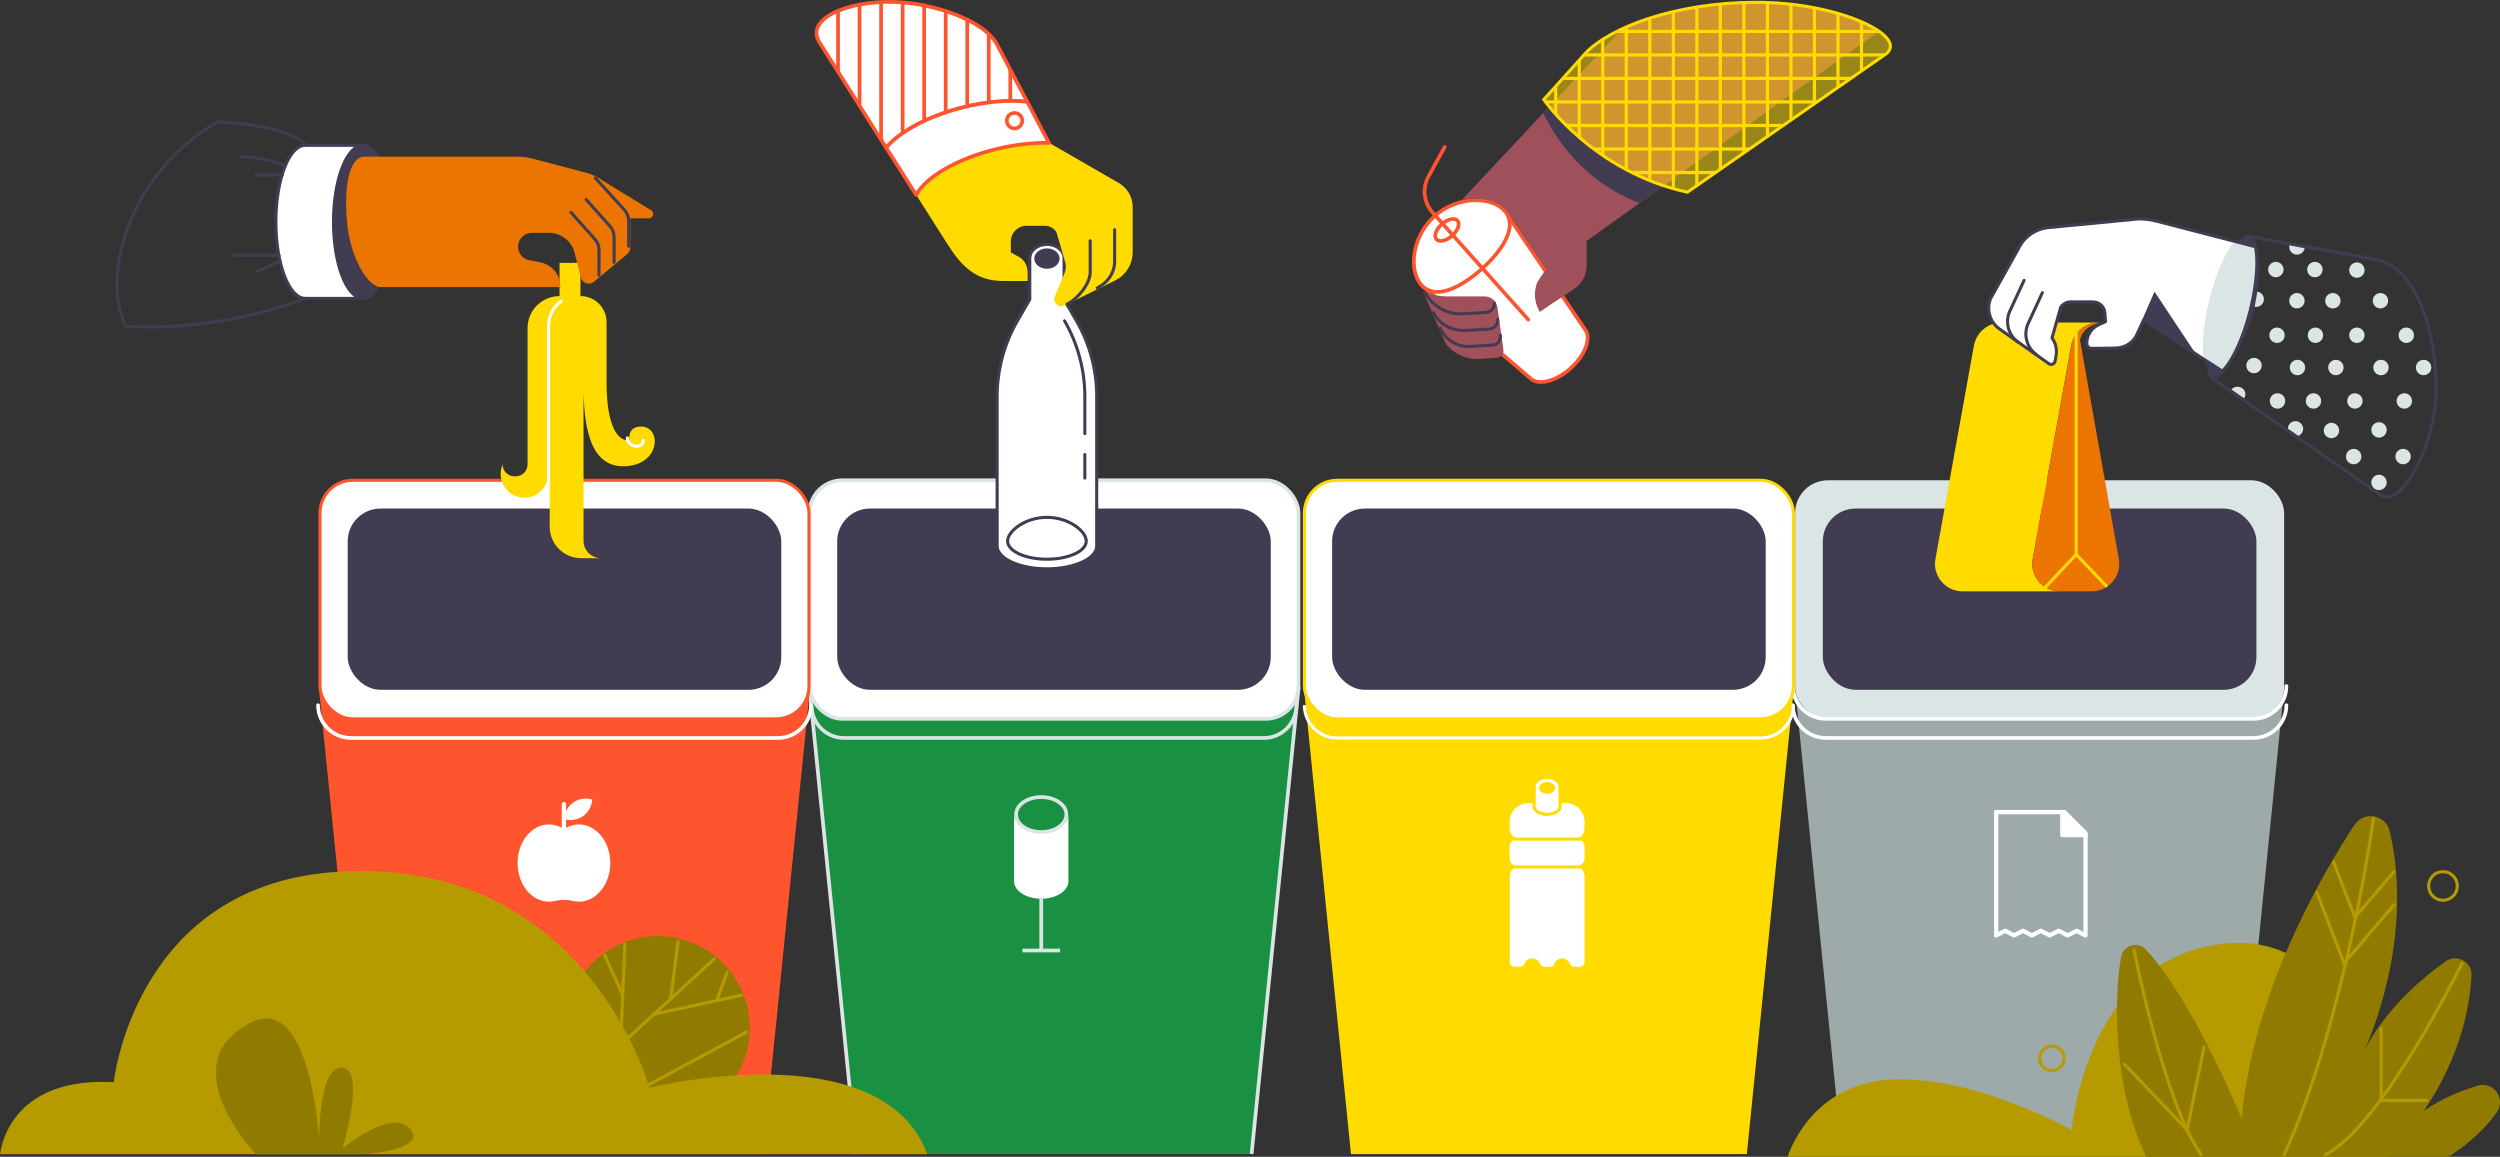 <?xml version="1.0" encoding="UTF-8"?>
<svg id="Layer_1" data-name="Layer 1" xmlns="http://www.w3.org/2000/svg" viewBox="0 0 4047.27 1872.74">
  <rect x="0" y="0" width="4047.27" height="1872.74" fill="#333333" stroke="none"/>
  <defs>
    <style>
      .cls-1, .cls-2, .cls-3, .cls-4, .cls-5, .cls-6, .cls-7, .cls-8, .cls-9, .cls-10, .cls-11, .cls-12 {
        stroke-miterlimit: 10;
      }

      .cls-1, .cls-2, .cls-3, .cls-13, .cls-14, .cls-15, .cls-8 {
        fill: #fff;
      }

      .cls-1, .cls-2, .cls-3, .cls-16, .cls-17, .cls-5, .cls-6, .cls-7, .cls-18, .cls-9, .cls-10, .cls-11 {
        stroke-width: 5px;
      }

      .cls-1, .cls-14, .cls-15, .cls-19 {
        stroke: #fe552f;
      }

      .cls-2, .cls-5, .cls-9 {
        stroke: #ffdb00;
      }

      .cls-3, .cls-16, .cls-18, .cls-11 {
        stroke: #423c52;
      }

      .cls-4, .cls-16, .cls-17, .cls-5, .cls-6, .cls-7, .cls-18, .cls-20, .cls-9, .cls-10, .cls-11, .cls-21, .cls-19 {
        fill: none;
      }

      .cls-4, .cls-15, .cls-8, .cls-12, .cls-21, .cls-19 {
        stroke-width: 6px;
      }

      .cls-4, .cls-8, .cls-12 {
        stroke: #dbe5e5;
      }

      .cls-22 {
        fill: #eb7500;
      }

      .cls-23, .cls-24 {
        fill: #ffdb00;
      }

      .cls-25 {
        fill: #fe552f;
      }

      .cls-26 {
        fill: #a0505a;
      }

      .cls-27 {
        fill: #9daaa9;
      }

      .cls-28 {
        fill: #907b00;
      }

      .cls-29 {
        fill: #b59b00;
      }

      .cls-30 {
        fill: #dbe5e5;
      }

      .cls-31 {
        fill: #423c52;
      }

      .cls-16, .cls-17, .cls-14, .cls-15, .cls-18, .cls-20, .cls-21, .cls-19 {
        stroke-linejoin: round;
      }

      .cls-16, .cls-17, .cls-20, .cls-9, .cls-10, .cls-11, .cls-21, .cls-19 {
        stroke-linecap: round;
      }

      .cls-17, .cls-6, .cls-20, .cls-21 {
        stroke: #fff;
      }

      .cls-7, .cls-10 {
        stroke: #b59b00;
      }

      .cls-24 {
        isolation: isolate;
        opacity: .5;
      }

      .cls-14 {
        stroke-width: 6px;
      }

      .cls-20 {
        stroke-width: 7px;
      }

      .cls-12 {
        fill: #1a9142;
      }
    </style>
  </defs>
  <g id="_Слой_1" data-name="Слой 1">
    <g id="TRASH_CANS" data-name="TRASH CANS">
      <polygon class="cls-27" points="2982.06 1868.29 3621.86 1868.29 3697.78 1114.74 2906.13 1114.74 2982.06 1868.29"/>
      <rect class="cls-30" x="2906.14" y="777.54" width="791.65" height="386.21" rx="53.05" ry="53.05"/>
      <path class="cls-21" d="m2902.46,1110.7c0,29.29,24,53,53.54,53h691.92c29.57,0,53.54-23.75,53.54-53"/>
      <path class="cls-21" d="m2902.46,1141.7c0,29.29,24,53,53.54,53h691.92c29.57,0,53.54-23.75,53.54-53"/>
      <rect class="cls-31" x="2951" y="823.3" width="701.92" height="293.44" rx="53.05" ry="53.05"/>
      <polygon class="cls-20" points="3376.24 1351.78 3376.24 1514.42 3361.7 1506.88 3347.25 1514.33 3332.8 1506.88 3318.36 1514.33 3303.91 1506.88 3289.46 1514.33 3275.01 1506.88 3260.57 1514.33 3246.12 1506.88 3231.58 1514.42 3231.58 1314.68 3339.14 1314.68 3339.14 1351.78 3376.24 1351.78"/>
      <polygon class="cls-20" points="3376.24 1348.85 3376.24 1351.78 3339.14 1351.78 3339.14 1314.68 3342.07 1314.68 3376.24 1348.85"/>
      <polygon class="cls-13" points="3376.24 1351.78 3339.14 1351.78 3339.14 1314.68 3376.24 1351.78"/>
      <polygon class="cls-23" points="2187.08 1868.29 2827.97 1868.29 2904.03 1114.74 2111.03 1114.74 2187.08 1868.29"/>
      <rect class="cls-2" x="2111.71" y="777.54" width="791.65" height="386.21" rx="53.05" ry="53.05"/>
      <path class="cls-6" d="m2111.7,1141.7c0,29.27,23.73,53,53,53h685.61c29.27,0,53-23.73,53-53"/>
      <rect class="cls-31" x="2156.57" y="823.3" width="701.92" height="293.44" rx="53.05" ry="53.05"/>
      <path class="cls-13" d="m2565.25,1341.26v-10.89c0-16.69-13.53-30.22-30.22-30.22h-11.89v-25.36h0v-.68c0-7.26-8.28-13.15-18.5-13.15s-18.5,5.89-18.5,13.15v.68h0v25.36h-11.89c-16.69,0-30.22,13.53-30.22,30.22v10.89c0,9.55,7.74,17.29,17.29,17.29h-5.32c-6.63,0-12,5.37-12,12v19.35c0,6.63,5.37,12,12,12h97.21c6.63,0,12-5.37,12-12v-19.35c0-6.63-5.37-12-12-12h-5.21c9.53-.02,17.25-7.76,17.25-17.29Zm-60.61-56.25c-7.19,0-13-4.23-13-9.45s5.83-9.44,13-9.44,13,4.23,13,9.44-5.8,9.45-13,9.45Z"/>
      <path class="cls-13" d="m2565.25,1418.72v138.72c.03,4.22-3.36,7.68-7.59,7.71,0,0,0,0-.01,0h-9.05c-2.92-.01-5.58-1.71-6.83-4.35-.14-.48-.32-.94-.5-1.4h0c-3.15-6.81-11.23-9.78-18.04-6.63-3.05,1.41-5.47,3.9-6.79,6.99v.09c-.06.17-.12.33-.19.5,0,.04,0,.08,0,.12-1.16,2.85-3.93,4.71-7,4.71h-9c-3.01-.01-5.72-1.8-6.93-4.55h0c-.1-.33-.22-.64-.35-1-3.01-6.87-11.02-10-17.89-6.99-3.1,1.36-5.59,3.83-6.96,6.93-.15.33-.27.66-.38,1h0c-.37.84-.89,1.61-1.54,2.26-1.42,1.44-3.35,2.25-5.37,2.25h-9c-4.23-.03-7.63-3.48-7.6-7.71v-138.65c0-9.28,7.53-16.81,16.81-16.81h87.6c9.2.11,16.61,7.61,16.61,16.81Z"/>
      <path class="cls-23" d="m2504.64,1320.77c-11.38,0-21-5-23.37-12.24l-.13-.38v-9.14h5v8.27c1.91,4.85,9.75,8.46,18.5,8.46s16.6-3.61,18.5-8.46v-10.09h5v10.93l-.12.38c-2.38,7.23-12.02,12.27-23.38,12.27Z"/>
      <path class="cls-23" d="m2558,1361.01h-106.68c-1.38,0-2.5-1.12-2.5-2.5s1.12-2.5,2.5-2.5h106.68c1.38,0,2.5,1.12,2.5,2.5s-1.12,2.5-2.5,2.5Z"/>
      <path class="cls-23" d="m2558,1406.01h-106.68c-1.38,0-2.5-1.12-2.5-2.5s1.12-2.5,2.5-2.5h106.68c1.38,0,2.5,1.12,2.5,2.5s-1.12,2.5-2.5,2.5Z"/>
      <polyline class="cls-12" points="1386.4 1868.29 1310.47 1114.74 2102.12 1114.74 2026.2 1868.29"/>
      <path class="cls-4" d="m2098.8,1141.7c0,29.29-23.55,53-52.6,53h-679.8c-29.05,0-52.6-23.75-52.6-53"/>
      <rect class="cls-8" x="1310.47" y="777.53" width="791.65" height="386.21" rx="53.05" ry="53.05"/>
      <rect class="cls-31" x="1355.34" y="823.31" width="701.92" height="293.44" rx="53.05" ry="53.05"/>
      <path class="cls-13" d="m1729.67,1318.65v108c0,15.64-19.7,28.31-44,28.31s-44-12.67-44-28.31v-108c0,15.64,19.69,28.31,44,28.31s44-12.67,44-28.31Z"/>
      <path class="cls-4" d="m1726.37,1318.46v.19c0,15.64-18.22,28.31-40.7,28.31s-40.7-12.67-40.7-28.31v-.19c.15-15.55,18.31-28.12,40.7-28.12s40.55,12.57,40.7,28.12Z"/>
      <line class="cls-4" x1="1685.67" y1="1454.96" x2="1685.67" y2="1538.77"/>
      <line class="cls-4" x1="1716.19" y1="1538.77" x2="1655.14" y2="1538.77"/>
      <polygon class="cls-25" points="1235.1 1868.29 592.59 1868.29 516.34 1114.74 1311.34 1114.74 1235.1 1868.29"/>
      <rect class="cls-1" x="518.02" y="777.53" width="791.65" height="386.21" rx="53.05" ry="53.05"/>
      <path class="cls-21" d="m1312.84,1141.7c0,29.29-23.94,53-53.47,53h-691c-29.54,0-53.48-23.75-53.48-53"/>
      <rect class="cls-31" x="562.88" y="823.31" width="701.92" height="293.44" rx="53.05" ry="53.05"/>
      <path class="cls-13" d="m988,1397.22c0,34.52-22.72,62.51-50.75,62.51-3.34,0-6.67-.4-9.92-1.19-9.44-2.31-19.31-2.31-28.75,0-3.25.79-6.59,1.19-9.94,1.19-28,0-50.75-28-50.75-62.51s22.71-62.52,50.75-62.52c8.68.04,17.15,2.69,24.31,7.61,7.15-4.91,15.62-7.56,24.3-7.61,28,0,50.75,27.99,50.75,62.52Z"/>
      <line class="cls-20" x1="912.92" y1="1342.31" x2="912.92" y2="1301.83"/>
      <path class="cls-13" d="m958.64,1294.32c-.85,19.21-17.1,34.1-36.32,33.26-3.02-.13-6.02-.66-8.9-1.57.88-19.23,17.19-34.1,36.41-33.21,2.99.14,5.95.66,8.81,1.55v-.03Z"/>
    </g>
    <g id="PLANTS">
      <path class="cls-29" d="m3864.42,1872.74h-970.42s35.63-119.92,170.28-125.28,289.47,81.81,289.47,81.81c0,0,24.58-286.22,255.95-302.32s254.72,345.79,254.72,345.79Z"/>
      <path class="cls-28" d="m4042.05,1800.66c-31.1,44.45-78.32,72.08-78.32,72.08h-489c-54.8-111.88-52.5-260.83-40.8-323.76,3.55-19.07,27.43-26,40.45-11.6,78.62,86.77,154.69,273.63,154.69,273.63,18-200.83,124.77-387.46,182.54-475.46,15.2-23.16,50.83-16.9,57.13,10.07,41.78,178.78-38.33,349.09-41.33,355.39,34.45-66.93,92.32-116.49,131.6-144.64,18.17-13,43.35.81,42.13,23.13-5,92.11-42.38,167.59-77.14,218.89,28.48-20,60.51-32.77,87-40.81,25.56-7.75,46.37,21.19,31.05,43.08Z"/>
      <path class="cls-10" d="m3842.63,1324.64s-46.18,328.58-144.71,544.63"/>
      <path class="cls-10" d="m3985.83,1559.42s-130,264.74-221.43,309.85"/>
      <path class="cls-10" d="m3454.65,1537.52s49.84,252.22,109.2,331.75"/>
      <circle class="cls-7" cx="3954.96" cy="1434.29" r="23.21"/>
      <circle class="cls-7" cx="3321.76" cy="1713.42" r="19.8"/>
      <polyline class="cls-10" points="3777.92 1395.58 3812.36 1485.25 3875.67 1411.08"/>
      <polyline class="cls-10" points="3750.82 1444.87 3794.82 1559.42 3875.7 1464.67"/>
      <polyline class="cls-10" points="3854.89 1664.61 3854.89 1781.51 3928.82 1781.51"/>
      <polyline class="cls-10" points="3568.24 1694.58 3540.72 1829.27 3439.46 1723.06"/>
      <circle class="cls-28" cx="1064.73" cy="1664.35" r="149.06" transform="translate(-865.02 1240.35) rotate(-45)"/>
      <line class="cls-10" x1="984.76" y1="1709.91" x2="1156.1" y2="1552.49"/>
      <line class="cls-10" x1="1097.8" y1="1523.95" x2="1085.64" y2="1617.22"/>
      <line class="cls-10" x1="1058.68" y1="1641.99" x2="1200.37" y2="1611.1"/>
      <line class="cls-10" x1="1177.39" y1="1573.39" x2="1160.44" y2="1619.81"/>
      <line class="cls-10" x1="1011.64" y1="1528.92" x2="1004.6" y2="1691.67"/>
      <line class="cls-10" x1="978.72" y1="1545.78" x2="1008.1" y2="1610.72"/>
      <line class="cls-10" x1="1208.47" y1="1670.77" x2="1046" y2="1758.44"/>
      <path class="cls-29" d="m1501.27,1868.5H0c3.23-23.34,26.33-124.76,184.15-116.64,0,0,33.69-320.88,363.82-340.56,401.54-24,503.35,349.56,503.35,349.56,0,0,375.06-92.44,449.95,107.64Z"/>
      <path class="cls-28" d="m414.32,1868.5s-140.17-146.18-8.24-213c97.04-49.18,110.62,189.51,110.62,189.51,0,0-1.17-121.22,37.66-116.51s0,130.69,0,130.69c0,0,80-66,109.45-31.83s-74.14,41.19-74.14,41.19l-175.35-.05Z"/>
    </g>
    <g id="_4_HAND" data-name=" 4 HAND">
      <g id="PAPER_BAG" data-name="PAPER BAG">
        <path class="cls-23" d="m3398,522.17c-22.12,0-41.07,15.84-45,37.61l-62,343.8c-5.05,24.1,10.38,47.73,34.48,52.78,3.01.63,6.07.95,9.14.95h-157.46c-24.62,0-44.58-19.97-44.57-44.59,0-3.07.32-6.13.95-9.14l62-343.8c3.93-21.77,22.88-37.61,45-37.61h157.46Z"/>
        <path class="cls-22" d="m3367.39,550.51c3.63-18.86,22.55-28.34,41.39-28.34h-10.78c-22.12,0-41.07,15.84-45,37.61l-62,343.8c-5.05,24.1,10.38,47.73,34.48,52.78,3.01.63,6.07.95,9.14.95h51.69c24.62,0,44.58-19.97,44.57-44.59,0-3.07-.32-6.13-.95-9.14l-62.54-353.07Z"/>
        <polyline class="cls-5" points="3361.12 536.57 3361.12 897.57 3410.99 949.86"/>
        <line class="cls-5" x1="3310.75" y1="951.31" x2="3361.12" y2="897.57"/>
      </g>
      <g id="CLOTHES">
        <path class="cls-31" d="m3583,616.33c-9.27,1.5-11.5-32-11.5-32-7-103.73,37.94-176.12,49.95-190.67,7.47-8.88,14.62-14.58,20.9-13.46,15.33,2.75,21.65,61.89,4.85,126.86-12.07,46.71-47.44,106.57-64.2,109.27Z"/>
        <path class="cls-18" d="m3582.49,613.44l273.16,189.05c30.44,18,91.16-79.34,88.12-183.76s-41.13-187.61-96-198.49l-205.44-37.32s25.39,49.95-.36,130c-26.18,81.51-59.48,100.52-59.48,100.52Z"/>
        <circle class="cls-30" cx="3687.08" cy="649.12" r="12.46"/>
        <circle class="cls-30" cx="3745.29" cy="649.12" r="12.46"/>
        <circle class="cls-30" cx="3815.57" cy="542.75" r="12.46"/>
        <circle class="cls-30" cx="3812.39" cy="649.12" r="12.46"/>
        <circle class="cls-30" cx="3810.39" cy="739.13" r="12.46"/>
        <circle class="cls-30" cx="3895.57" cy="542.75" r="12.46"/>
        <circle class="cls-30" cx="3892.39" cy="649.12" r="12.46"/>
        <circle class="cls-30" cx="3890.39" cy="739.13" r="12.46"/>
        <path class="cls-30" d="m3728.64,694.01c0,5.09-3.08,9.66-7.8,11.56l-17.11-11.71c.23-6.88,6-12.26,12.87-12.03,6.61.22,11.89,5.57,12.04,12.18h0Z"/>
        <circle class="cls-30" cx="3774.4" cy="696.97" r="12.46"/>
        <circle class="cls-30" cx="3853.71" cy="486.86" r="12.46"/>
        <circle class="cls-30" cx="3854.58" cy="594.97" r="12.46"/>
        <circle class="cls-30" cx="3923.58" cy="594.97" r="12.46"/>
        <circle class="cls-30" cx="3851.4" cy="695.97" r="12.46"/>
        <circle class="cls-30" cx="3851.4" cy="780.97" r="12.46"/>
        <circle class="cls-30" cx="3686.26" cy="542.75" r="12.46"/>
        <circle class="cls-30" cx="3748.47" cy="542.75" r="12.46"/>
        <circle class="cls-30" cx="3719.37" cy="594.97" r="12.46"/>
        <circle class="cls-30" cx="3649.04" cy="591.79" r="12.46"/>
        <path class="cls-30" d="m3612.44,630.48c4.44-4.94,11.84-5.85,17.34-2.13,5.65,3.93,7,11.69,3.13,16.34l-20.47-14.21Z"/>
        <circle class="cls-30" cx="3781.58" cy="594.97" r="12.46"/>
        <circle class="cls-30" cx="3684.39" cy="436.39" r="12.46"/>
        <circle class="cls-30" cx="3747.61" cy="436.39" r="12.46"/>
        <circle class="cls-30" cx="3815.57" cy="437.26" r="12.46"/>
        <circle class="cls-30" cx="3718.5" cy="486.86" r="12.46"/>
        <path class="cls-30" d="m3654.46,472.09c6.8,1.04,11.48,7.39,10.44,14.2s-7.39,11.48-14.2,10.44c-.2-.03-.4-.07-.59-.11l4.35-24.53Z"/>
        <circle class="cls-30" cx="3776.71" cy="486.86" r="12.46"/>
        <path class="cls-30" d="m3731,401.85c-1.19,6.84-7.71,11.41-14.55,10.22-6.84-1.19-11.41-7.71-10.22-14.55.02-.12.04-.23.07-.34l24.7,4.67Z"/>
      </g>
      <g id="HAND">
        <path class="cls-13" d="m3643.21,501.42c-11.55,46.45-29.55,84.4-45.58,99.38l-30.12-19.5-97.41-63.06-12.1,26.26c-6.96,11.65-19.48,18.85-33.05,19l-38.73.5c-4.33.06-7.88-3.41-7.94-7.74,0-.02,0-.05,0-.07-.05-13.31,7.77-25.4,19.94-30.81l10.42-4.63-.87-12.59c0-10.73-8.7-19.42-19.43-19.42h-36.07c-6.55,0-12.67,3.3-16.25,8.79l-14,49.67c5.95,8.11,8.33,18.29,6.59,28.2l-1.63,9.28c-.58,3.47-3.87,5.81-7.34,5.23-.96-.16-1.87-.54-2.66-1.11l-80.71-56.79c-15.06-11.17-20.7-31.09-13.73-48.5l44.8-80.22c9-19.51,27.69-32.77,49.08-34.83l146.12-14.1c9.63,0,19.22,1.22,28.54,3.63l126.38,32.66,34,8.78c4.68,22.36,2.1,60.38-8.25,101.99Z"/>
        <path class="cls-16" d="m3276.78,453.84l-23.78,51.43c-6.97,17.41-1.33,37.33,13.73,48.5"/>
        <path class="cls-16" d="m3306.41,473.88l-23.74,51.44c-6.97,17.41-1.33,37.32,13.72,48.5"/>
        <polygon class="cls-31" points="3468.35 517.03 3487.95 472.14 3554.2 572.07 3468.35 517.03"/>
        <path class="cls-30" d="m3643.21,501.42c-11.55,46.45-29.55,84.4-45.58,99.38l-30.12-19.5c-3.28-22.81-.33-58.09,9.19-96.42,10.4-41.83,26-76.78,40.76-94.25l34,8.78c4.68,22.38,2.1,60.4-8.25,102.01Z"/>
        <path class="cls-18" d="m3643.21,501.42c-11.55,46.45-29.55,84.4-45.58,99.38l-30.12-19.5-97.41-63.06-12.1,26.26c-6.96,11.65-19.48,18.85-33.05,19l-38.73.5c-4.33.06-7.88-3.41-7.94-7.74,0-.02,0-.05,0-.07-.05-13.31,7.77-25.4,19.94-30.81l10.42-4.63-.87-12.59c0-10.73-8.7-19.42-19.43-19.42h-36.07c-6.55,0-12.67,3.3-16.25,8.79l-14,49.67c5.95,8.11,8.33,18.29,6.59,28.2l-1.63,9.28c-.58,3.47-3.87,5.81-7.34,5.23-.96-.16-1.87-.54-2.66-1.11l-80.71-56.79c-15.06-11.17-20.7-31.09-13.73-48.5l44.8-80.22c9-19.51,27.69-32.77,49.08-34.83l146.12-14.1c9.63,0,19.22,1.22,28.54,3.63l126.38,32.66,34,8.78c4.68,22.36,2.1,60.38-8.25,101.99Z"/>
      </g>
    </g>
    <g id="_3_HAND" data-name=" 3 HAND">
      <g id="PLASTIC_CUP" data-name="PLASTIC CUP">
        <path class="cls-15" d="m2435.79,341.23l129.36,191h0l2.81,4.15h0c7.23,14.66-3.13,40.09-25.34,59.93s-48.64,27.28-62.4,18.44h0l-3.81-3.26h0l-175.24-150,134.62-120.26Z"/>
        <path class="cls-15" d="m2435.79,341.23c21.08,23.61.23,60.92-36.94,94.13s-76.6,49.73-97.68,26.13-15.86-78.41,21.31-111.62,92.22-32.25,113.31-8.64Z"/>
        <ellipse class="cls-14" cx="2342.49" cy="372.3" rx="22.76" ry="12.54" transform="translate(347.4 1655.06) rotate(-41.77)"/>
        <path class="cls-19" d="m2474.1,517.39l-154.85-173.38c-14.38-16.1-17.04-39.51-6.65-58.43l26.18-47.57"/>
      </g>
      <g id="HAND-2">
        <path class="cls-26" d="m3042,50.65l-50.23,36-423.07,303.45v39.84c0,15.06-7.5,29.13-20,37.52l-55.9,37.45-.56-1c-8.38-14.36-9.63-31.79-3.41-47.21l14.13-21.14-57.31-84.8-8-11.42c-13.32-14.88-43.82-21.69-71.11-15.66l222.72-237.67,36.92-39.4c52.63-24.42,129.26-42.91,217.5-42.91,86.13.03,164.06,22.95,198.32,46.95Z"/>
        <path class="cls-31" d="m2693.05,300.91l-38.85,27.87c-91.31-34.45-136.86-106.15-155.84-145.63l8.16-8.71c23.97,28.88,87.02,94.57,186.53,126.47Z"/>
        <g id="FINGERS">
          <path class="cls-26" d="m2338.48,552.01c8.64,17.83,34.63,30.5,54.4,29.22l30-2c6.56-.44,11.53-6.11,11.09-12.67-.02-.3-.05-.6-.09-.9l-9.67-67.83c-1.49-10.33-10.34-17.99-20.77-18h-60.41c-11,0-24.89-2-35-7.61-.96-.55-2.18-.23-2.73.73-.32.55-.36,1.23-.1,1.81l33.28,77.25Z"/>
          <path class="cls-16" d="m2331.37,531.01c9.52,20,28.13,31.24,49.91,29.79l35.84-2.19c7.63-.51,12.71-8.34,11.63-16.06"/>
          <path class="cls-16" d="m2320.63,506.01c10.48,20,30.23,30.32,54.22,28.87l36.4-2.19c8.4-.51,14.57-8.48,13.38-16.19"/>
          <path class="cls-16" d="m2307.4,474.51c10.95,20,34.52,34.95,59.6,33.5l38.07-2.19c8.78-.51,15.22-7.52,14-15.24"/>
        </g>
      </g>
      <g id="CLOTHES-2">
        <path class="cls-24" d="m3055,86.01h.86l-324.19,225.15c-152.47-33.2-232.39-150-232.39-150l67.58-75.15c38.48-40.75,144.61-82.27,276.82-82.27,131.04-.01,243.08,53.03,211.32,82.27Z"/>
        <path class="cls-9" d="m2731.66,311.16c-152.47-33.2-232.39-150-232.39-150l67.58-75.15c38.49-40.75,144.61-82.27,276.83-82.27s245.08,54,210.39,83l-322.41,224.42Z"/>
        <path class="cls-23" d="m2521.16,136.81v51c-1.85-2-3.57-3.95-5.18-5.79v-39.45l5.18-5.76Z"/>
        <path class="cls-23" d="m2559.24,94.46v130.06c-1.77-1.51-3.49-3-5.18-4.47v-119.83l5.18-5.76Z"/>
        <path class="cls-23" d="m2597.31,62.01v191.4c-1.75-1.17-3.47-2.34-5.17-3.53V65.36c1.67-1.11,3.4-2.21,5.17-3.35Z"/>
        <path class="cls-23" d="m2635.4,42.53v233.54c-1.75-.91-3.47-1.83-5.18-2.75V44.79c1.7-.76,3.43-1.51,5.18-2.26Z"/>
        <path class="cls-23" d="m2673.48,28.51v265c-1.75-.69-3.49-1.39-5.2-2.09V30.18l5.2-1.67Z"/>
        <path class="cls-23" d="m2711.55,18.22v288c-1.74-.48-3.46-1-5.18-1.47V19.44c1.72-.43,3.44-.82,5.18-1.22Z"/>
        <path class="cls-23" d="m2749.64,10.92v287.77l-5.19,3.6V11.76l2.9-.47,2.29-.37Z"/>
        <path class="cls-23" d="m2787.71,6.25v266l-5.18,3.59V6.74c1.71-.18,3.47-.34,5.18-.49Z"/>
        <path class="cls-23" d="m2825.78,4.01v241.85l-5.17,3.6V4.16c1.71-.07,3.44-.15,5.17-.15Z"/>
        <path class="cls-23" d="m2863.87,4.15v215.3l-5.18,3.59V4.01c1.73,0,3.46.07,5.18.14Z"/>
        <path class="cls-23" d="m2902,7.17v185.84l-5.19,3.6V6.59c1.68.18,3.42.42,5.19.58Z"/>
        <path class="cls-23" d="m2940,13.17v153.46l-1.72,1.18-3.47,2.41V12.22c1.75.27,3.48.61,5.19.95Z"/>
        <path class="cls-23" d="m2978.1,22.52v117.68l-5.19,3.61V21.01c1.75.49,3.48,1,5.19,1.51Z"/>
        <path class="cls-23" d="m3016.18,36.41v77.38l-5.19,3.6V34.16c1.77.74,3.5,1.49,5.19,2.25Z"/>
        <polygon class="cls-23" points="3054.25 86 3054.25 87.08 3049.06 90.69 3049.06 86 3054.25 86"/>
        <path class="cls-23" d="m2781.31,276.67l-7.47,5.19h-126.84c-3.52-1.69-7-3.43-10.36-5.19h144.67Z"/>
        <path class="cls-23" d="m2836.13,238.59l-7.47,5.19h-245c-2.37-1.73-4.7-3.46-7-5.19h259.47Z"/>
        <path class="cls-23" d="m2890.94,200.52l-7.47,5.19h-344.95c-1.82-1.76-3.58-3.49-5.26-5.19h357.68Z"/>
        <path class="cls-23" d="m2945.76,162.44l-5.75,4-1.72,1.19h-434.22c-1.8-2.33-3.1-4.1-3.89-5.19h445.58Z"/>
        <polygon class="cls-23" points="3000.57 124.37 2993.11 129.55 2527.69 129.55 2532.35 124.37 3000.57 124.37"/>
        <polygon class="cls-23" points="3055.39 86.29 3054.25 87.08 3049.06 90.69 3047.93 91.47 2561.93 91.47 2566.59 86.29 3055.39 86.29"/>
        <path class="cls-23" d="m3045.82,53.47h-433.46c3.33-1.75,6.77-3.47,10.31-5.18h415.82c2.67,1.72,5.12,3.45,7.33,5.18Z"/>
      </g>
    </g>
    <g id="_2_HAND" data-name=" 2 HAND">
      <g id="BOTTLE">
        <path class="cls-3" d="m1775.46,642.01v241.74c0,20.5-36.08,37.12-80.59,37.12s-80.59-16.62-80.59-37.12v-241.74c0-43.02,11.33-85.29,32.83-122.55l20-34.6v-66.92c0-12.32,12.44-22.31,27.78-22.31s27.77,10,27.77,22.31v66.89l20,34.6c21.5,37.27,32.81,79.55,32.8,122.58Z"/>
        <line class="cls-11" x1="1756.25" y1="735.86" x2="1756.25" y2="773.97"/>
        <path class="cls-11" d="m1723.41,519.43c21.52,37.27,32.84,79.55,32.84,122.58v59.9"/>
        <ellipse class="cls-31" cx="1694.87" cy="418.62" rx="20.5" ry="16.47"/>
        <path class="cls-3" d="m1758.54,876.01c0,16.19-28.51,29.32-63.67,29.32s-63.67-13.18-63.67-29.32,28.51-38.48,63.67-38.48,63.67,22.23,63.67,38.48Z"/>
      </g>
      <g id="HAND-3">
        <path class="cls-23" d="m1833.72,335.12v73.34c0,19.25-10.91,36.83-28.16,45.38l-82,40.68c-10.19,5.06-20.83-6-15.39-16l15.35-36.72c2.29-5.46,2.64-11.54,1-17.23l-14-48c-3.81-6.83-11.02-11.06-18.84-11.06h-29.84c-14.01,0-25.36,11.34-25.37,25.35h0v17.83l14.07,7.73c8.75,5.27,13.1,14.72,13.1,24.93v13.62h-39c-43.45,0-66.92-22.22-90.23-58.9l-51.08-80.41c15.43-29.05,66.82-59.37,131.93-74.82,29.86-7.09,58.55-10.09,83.45-9.43h0l112.61,64.88c13.87,8.01,22.4,22.82,22.4,38.83Z"/>
        <path class="cls-16" d="m1776.36,466.09c17.24-8.55,28.14-24.25,28.14-43.49v-50.74"/>
        <path class="cls-16" d="m1727.36,492.47c17.24-8.55,37.57-32.73,37.57-52v-50.71"/>
      </g>
      <g id="CLOTHES-3">
        <path class="cls-15" d="m1663,164.78c-29.34-3.39-66.59-.52-105.75,9.47-56,14.27-101.57,39.48-122.6,65l-108.56-171.41c-23.85-41.37,58.39-71,137.73-63.74,62.75,5.71,134.92,33.66,151.57,70.43l47.61,90.25Z"/>
        <line class="cls-19" x1="1356.68" y1="17.81" x2="1356.68" y2="115.77"/>
        <line class="cls-19" x1="1391.54" y1="8.81" x2="1391.54" y2="170.42"/>
        <line class="cls-19" x1="1426.41" y1="3.81" x2="1426.41" y2="225.07"/>
        <line class="cls-19" x1="1461.27" y1="4.81" x2="1461.27" y2="215.2"/>
        <line class="cls-19" x1="1496.13" y1="8.81" x2="1496.13" y2="196.2"/>
        <line class="cls-19" x1="1530.99" y1="18.81" x2="1530.99" y2="183.2"/>
        <line class="cls-19" x1="1565.86" y1="31.81" x2="1565.86" y2="172.2"/>
        <line class="cls-19" x1="1600.72" y1="55.81" x2="1600.72" y2="166.2"/>
        <line class="cls-19" x1="1635.58" y1="113.98" x2="1635.58" y2="163.82"/>
        <path class="cls-15" d="m1698.62,231.37c-24.89-.65-53.59,2.35-83.45,9.44-65.1,15.45-116.5,45.77-131.94,74.82l-48.56-76.43c21-25.47,66.62-50.68,122.61-64.95,39.16-10,76.4-12.87,105.75-9.47l34.97,66.23.62.36Z"/>
        <circle class="cls-19" cx="1642.43" cy="195.39" r="12.51"/>
      </g>
    </g>
    <g id="_1_HAND" data-name=" 1 HAND">
      <g id="BANANA">
        <path class="cls-23" d="m944.69,602.1v273.45c0,15.52,12.58,28.09,28.1,28.1h-31.94c-28.11,0-50.9-22.79-50.9-50.9h0v-83.6l-5.41,13c-8.21,19.61-30.76,28.85-50.37,20.64-18.67-7.82-28.1-28.75-21.57-47.91l1-3c0,10.63,8.61,19.24,19.24,19.24h2c10.63,0,19.25-8.62,19.25-19.25v-220.78c0-28.59,23.17-51.76,51.76-51.76h0v-53.75h33.84v53.74h0c23.34-.03,42.28,18.87,42.31,42.21v100.38c0,23.23,2.87,91.81,36.71,91.14,0,0-3.64-22.93,19.58-22.5,33.84.62,30.87,63.89-28.9,64.31-58.39.41-66.39-73.79-64.7-152.76Z"/>
        <path class="cls-17" d="m888,781.15v-253.14c0-15.99,7.56-31.04,20.39-40.58"/>
        <path class="cls-17" d="m1015.69,709.01c-.61,14.84,25.56,18.6,25.56,4"/>
      </g>
      <g id="CLOTHES-4">
        <path class="cls-31" d="m635.79,359.15c0,69.32-21.14,125.58-47.29,126.15-26.15-.57-47.29-56.83-47.29-126.15s21.14-125.59,47.29-126.14c26.15.55,47.29,56.81,47.29,126.14Z"/>
        <path class="cls-3" d="m494.34,483.06c-26.35,0-47.71-55.48-47.71-123.91s21.37-123.92,47.71-123.92h93.24c-26.35,0-47.71,55.48-47.71,123.92s21.36,123.91,47.71,123.91h-93.24Z"/>
        <path class="cls-16" d="m494.34,235.23s-12.88-29.87-140.92-38c0,0-94.07,46.53-140.53,156.38-46.59,110.17-9.47,174.4-9.47,174.4,157.35,10.16,290.92-44.94,290.92-44.94"/>
        <path class="cls-16" d="m461.69,268.8s-24-12.76-70.92-15.24"/>
        <line class="cls-16" x1="456.63" y1="283.24" x2="414.49" y2="283.24"/>
        <path class="cls-16" d="m452.85,422.26c-12.11,6.76-24.74,12.53-37.77,17.26"/>
        <line class="cls-16" x1="378.49" y1="413.3" x2="451.42" y2="413.3"/>
      </g>
      <g id="HAND-4">
        <path class="cls-22" d="m1050.35,353.5h-30v46.8c0,4.48-2.01,8.73-5.48,11.57l-52.66,43.87c-5.49,4.97-13.97,4.55-18.94-.94-1.47-1.62-2.52-3.58-3.06-5.7l-10.21-40.78c-5.16-18.52-22.04-31.33-41.27-31.31h-27.67c-12.33,0-22.33,9.99-22.33,22.33,0,10.73,7.63,19.95,18.17,21.94l17.19,3.26c19.32,3.67,33.29,20.56,33.29,40.22h-291c-20.5,0-49.74-47.48-54.58-105.59-5.91-71.09,7.89-105.59,28.39-105.59h246.6c9.99,0,19.94,1.43,29.52,4.26l83.81,22.17c10.84,3.19,18.47,7.26,27.73,13.74l76.05,46.46c3.41,1.96,4.58,6.32,2.62,9.72-1.27,2.21-3.62,3.57-6.17,3.57Z"/>
        <path class="cls-16" d="m963.72,288.06l47.16,51.78c4.42,4.86,6.88,11.19,6.88,17.76v41"/>
        <path class="cls-16" d="m948.88,323.01l38.42,43c4.43,4.86,6.88,11.2,6.88,17.77v40.95"/>
        <path class="cls-16" d="m924.43,343.94l38.43,43c4.42,4.86,6.88,11.2,6.88,17.77v40.95"/>
      </g>
    </g>
  </g>
</svg>